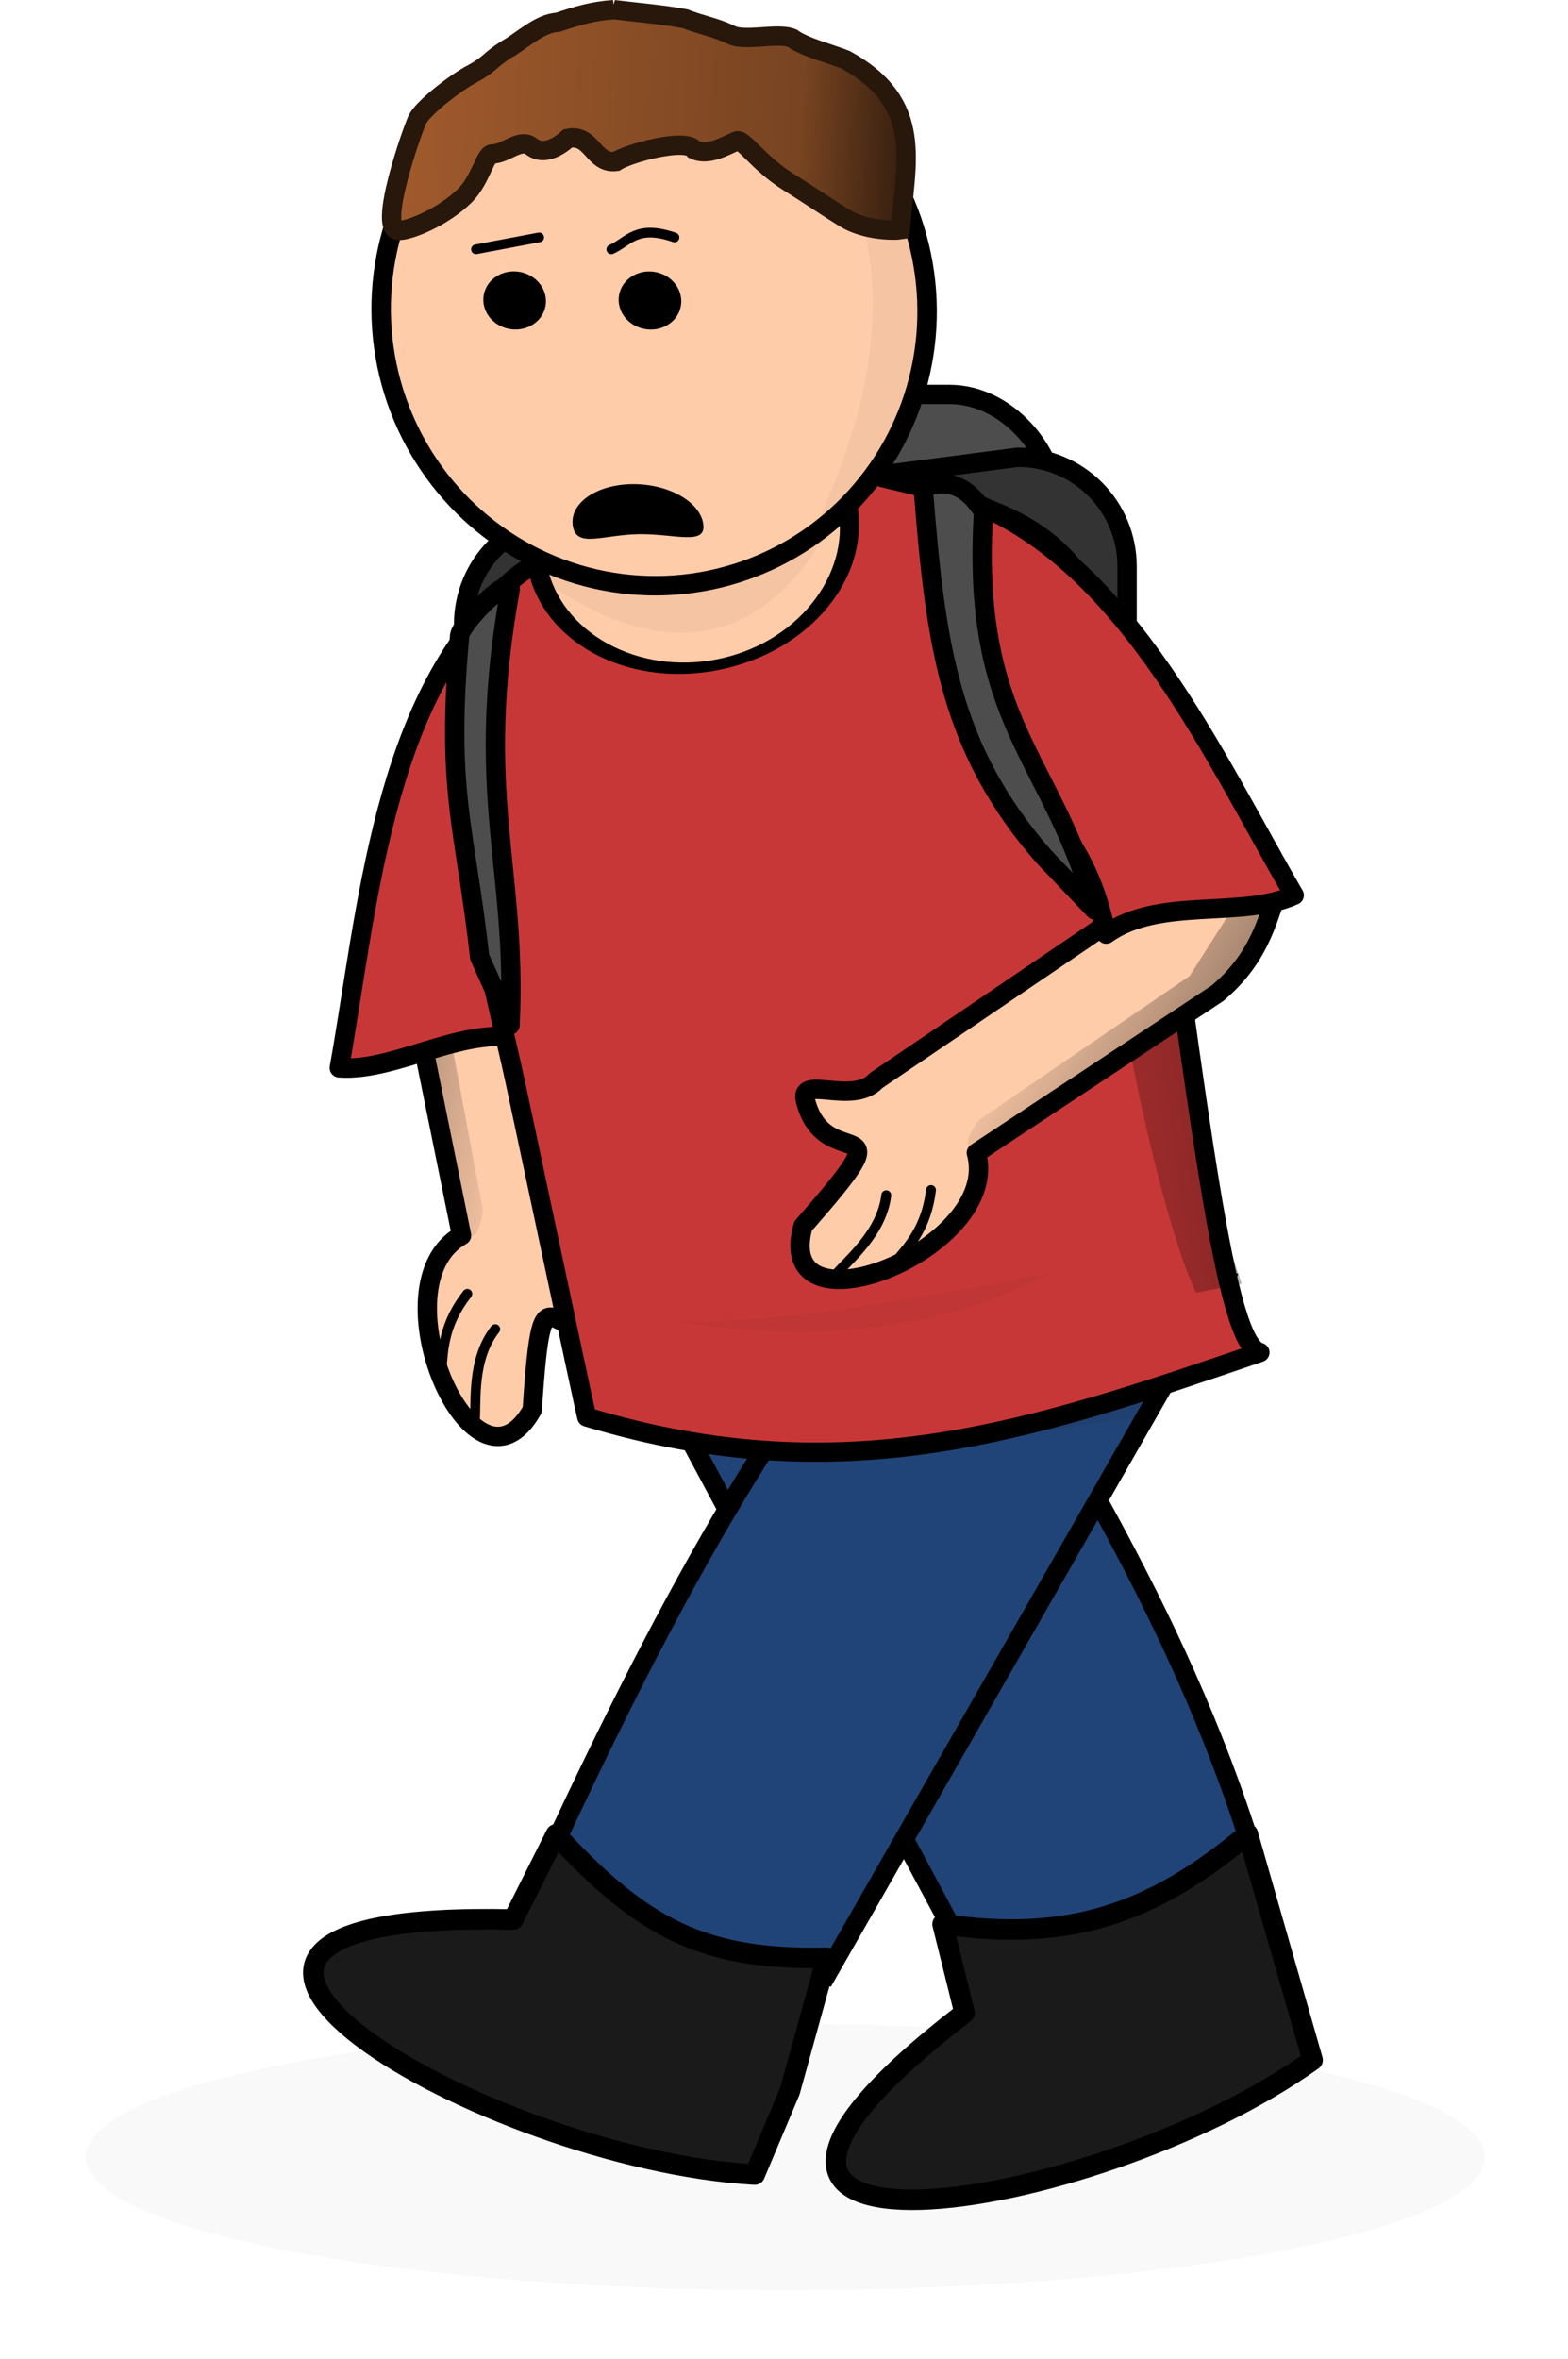 <?xml version="1.0" encoding="UTF-8" standalone="no"?>
<!-- Created with Inkscape (http://www.inkscape.org/) -->

<svg
   xmlns:dc="http://purl.org/dc/elements/1.1/"
   xmlns:cc="http://creativecommons.org/ns#"
   xmlns:rdf="http://www.w3.org/1999/02/22-rdf-syntax-ns#"
   xmlns:svg="http://www.w3.org/2000/svg"
   xmlns="http://www.w3.org/2000/svg"
   xmlns:xlink="http://www.w3.org/1999/xlink"
   xmlns:sodipodi="http://sodipodi.sourceforge.net/DTD/sodipodi-0.dtd"
   xmlns:inkscape="http://www.inkscape.org/namespaces/inkscape"
   width="43.009mm"
   height="64.694mm"
   viewBox="0 0 43.009 64.694"
   version="1.1"
   id="svg2475"
   inkscape:version="0.92.3 (2405546, 2018-03-11)"
   sodipodi:docname="guy_walking_with_backpack.svg">
  <defs
     id="defs2469">
    <linearGradient
       inkscape:collect="always"
       xlink:href="#linearGradient7335-1-6-9-8"
       id="linearGradient9377"
       gradientUnits="userSpaceOnUse"
       gradientTransform="matrix(0.718,0.262,-0.321,0.586,166.768,30.122)"
       x1="97.75"
       y1="271.125"
       x2="119.5"
       y2="261.25" />
    <linearGradient
       id="linearGradient7335-1-6-9-8"
       inkscape:collect="always">
      <stop
         id="stop7337-9-3-4"
         offset="0"
         style="stop-color:#000000;stop-opacity:0.498" />
      <stop
         id="stop7339-9-5-8"
         offset="1"
         style="stop-color:#000000;stop-opacity:0" />
    </linearGradient>
    <filter
       style="color-interpolation-filters:sRGB"
       inkscape:collect="always"
       id="filter8853"
       x="-0.035"
       width="1.071"
       y="-0.196"
       height="1.392">
      <feGaussianBlur
         inkscape:collect="always"
         stdDeviation="0.751"
         id="feGaussianBlur8855" />
    </filter>
    <filter
       style="color-interpolation-filters:sRGB"
       inkscape:collect="always"
       id="filter14267-6-7-6">
      <feGaussianBlur
         inkscape:collect="always"
         stdDeviation="0.221"
         id="feGaussianBlur14269-0-0-8" />
    </filter>
    <linearGradient
       inkscape:collect="always"
       xlink:href="#linearGradient4157-3-5-5-0-9"
       id="linearGradient22392"
       gradientUnits="userSpaceOnUse"
       gradientTransform="matrix(-0.692,-0.623,-0.708,0.522,924.641,146.246)"
       x1="181.25"
       y1="278.875"
       x2="211.75"
       y2="305.625" />
    <linearGradient
       id="linearGradient4157-3-5-5-0-9"
       inkscape:collect="always">
      <stop
         id="stop4159-2-6-7-2-7"
         offset="0"
         style="stop-color:#000000;stop-opacity:0" />
      <stop
         id="stop4161-1-29-4-5-8"
         offset="1"
         style="stop-color:#000000;stop-opacity:0.4" />
    </linearGradient>
    <filter
       inkscape:collect="always"
       id="filter25552"
       x="-0.147"
       width="1.293"
       y="-0.038"
       height="1.075">
      <feGaussianBlur
         inkscape:collect="always"
         stdDeviation="0.758"
         id="feGaussianBlur25554" />
    </filter>
    <linearGradient
       y2="129.94"
       x2="149.122"
       y1="123.44"
       x1="87.749"
       gradientTransform="matrix(0.927,-0.016,0.063,0.835,457.344,-209.212)"
       gradientUnits="userSpaceOnUse"
       id="linearGradient7978"
       xlink:href="#linearGradient6177-1-2-0-0-5-2-2"
       inkscape:collect="always" />
    <linearGradient
       inkscape:collect="always"
       id="linearGradient6177-1-2-0-0-5-2-2">
      <stop
         style="stop-color:#28170b;stop-opacity:1"
         offset="0"
         id="stop6179-8-6-9-8-5-1-7" />
      <stop
         id="stop6181-2-3-2-1-0-7-2"
         offset="0.241"
         style="stop-color:#784421;stop-opacity:1" />
      <stop
         style="stop-color:#a05a2c;stop-opacity:1"
         offset="1"
         id="stop6183-4-6-6-2-7-7-1" />
    </linearGradient>
    <linearGradient
       inkscape:collect="always"
       xlink:href="#linearGradient7335-1-6-9-8"
       id="linearGradient3166"
       gradientUnits="userSpaceOnUse"
       gradientTransform="matrix(0.718,0.262,-0.321,0.586,166.768,30.122)"
       x1="97.75"
       y1="271.125"
       x2="119.5"
       y2="261.25" />
    <filter
       inkscape:collect="always"
       style="color-interpolation-filters:sRGB"
       id="filter3173"
       x="-0.061"
       width="1.123"
       y="-0.279"
       height="1.558">
      <feGaussianBlur
         inkscape:collect="always"
         stdDeviation="2.879"
         id="feGaussianBlur3175" />
    </filter>
  </defs>
  <sodipodi:namedview
     id="base"
     pagecolor="#ffffff"
     bordercolor="#666666"
     borderopacity="1.0"
     inkscape:pageopacity="0.0"
     inkscape:pageshadow="2"
     inkscape:zoom="1.979899"
     inkscape:cx="86.493489"
     inkscape:cy="216.44306"
     inkscape:document-units="mm"
     inkscape:current-layer="g9389"
     showgrid="false"
     inkscape:window-width="1920"
     inkscape:window-height="1172"
     inkscape:window-x="1600"
     inkscape:window-y="0"
     inkscape:window-maximized="1"
     fit-margin-top="0"
     fit-margin-left="0"
     fit-margin-right="0"
     fit-margin-bottom="0" />
  <g
     inkscape:label="Layer 1"
     inkscape:groupmode="layer"
     id="layer1"
     transform="translate(-98.014,-216.168)">
    <g
       transform="matrix(0.265,0,0,0.265,103.129,178.246)"
       style="display:inline"
       id="g9389"
       clip-path="none">
      <ellipse
         ry="12.374"
         rx="56.215"
         cy="312.048"
         cx="71.064"
         style="display:inline;opacity:0.15;fill:#000000;fill-opacity:1;stroke:none;filter:url(#filter3173)"
         id="path5262-8"
         transform="matrix(1.288,0,0,1.113,-29.556,19.002)" />
      <rect
         style="color:#000000;display:inline;overflow:visible;visibility:visible;fill:#4d4d4d;fill-opacity:1;fill-rule:nonzero;stroke:#000000;stroke-width:2;marker:none;enable-background:accumulate"
         id="rect9381"
         width="52.675"
         height="87.717"
         x="37.184"
         y="183.916"
         ry="10.88" />
      <path
         sodipodi:nodetypes="ccccccccc"
         id="rect9379"
         d="m 39.997,196.416 46.048,-6 c 6.268,0 11.314,5.046 11.314,11.314 v 64.589 c 0,6.268 -5.046,11.314 -11.314,11.314 H 39.997 c -6.268,0 -11.314,-5.046 -11.314,-11.314 V 207.729 c 0,-6.268 5.046,-11.314 11.314,-11.314 z"
         style="color:#000000;display:inline;overflow:visible;visibility:visible;fill:#333333;fill-opacity:1;fill-rule:nonzero;stroke:#000000;stroke-width:2;marker:none;enable-background:accumulate"
         inkscape:connector-curvature="0" />
      <g
         clip-path="none"
         transform="matrix(-0.999,0.045,0.045,0.999,665.462,26.913)"
         style="display:inline"
         id="g22306">
        <path
           style="fill:#214478;fill-opacity:1;stroke:#000000;stroke-width:2;stroke-linecap:butt;stroke-linejoin:miter;stroke-opacity:1"
           d="m 633.037,219.771 -36.946,77.075 -28.377,-11.607 c 6.418,-26.568 19.214,-47.556 30.676,-69.711"
           id="path22308"
           sodipodi:nodetypes="cccc"
           inkscape:connector-curvature="0" />
        <path
           sodipodi:nodetypes="cccccc"
           id="path22310"
           d="m 600.788,288.541 -1.865,9.28 c 38.555,26.969 -12.241,21.799 -35.765,6.495 l 2.173,-9.106 3.476,-14.569 c 10.153,7.793 19.034,10.405 31.981,7.901 z"
           style="display:inline;fill:#1a1a1a;fill-opacity:1;fill-rule:nonzero;stroke:#000000;stroke-width:2.123;stroke-linecap:round;stroke-linejoin:round;stroke-miterlimit:4;stroke-dasharray:none;stroke-dashoffset:0;stroke-opacity:1"
           inkscape:connector-curvature="0" />
        <path
           style="fill:#214478;fill-opacity:1;stroke:#000000;stroke-width:2;stroke-linecap:butt;stroke-linejoin:miter;stroke-opacity:1"
           d="m 568.027,222.196 45.034,71.115 30.406,-9.192 C 630.364,258.689 616.682,234.515 599.627,217.65"
           id="path22312"
           sodipodi:nodetypes="cccc"
           inkscape:connector-curvature="0" />
        <path
           style="display:inline;fill:#1a1a1a;fill-opacity:1;fill-rule:nonzero;stroke:#000000;stroke-width:2.123;stroke-linecap:round;stroke-linejoin:round;stroke-miterlimit:4;stroke-dasharray:none;stroke-dashoffset:0;stroke-opacity:1"
           d="m 640.347,277.465 4.81,8.599 c 46.943,-3.178 4.139,24.656 -23.781,27.491 l -4.019,-8.455 -4.433,-13.618 c 12.796,-0.299 18.911,-3.946 27.424,-14.017 z"
           id="path22314"
           sodipodi:nodetypes="cccccc"
           inkscape:connector-curvature="0" />
        <g
           style="display:inline"
           transform="matrix(-1.257,0.318,0.318,1.257,780.344,-130.955)"
           id="g9367">
          <path
             style="fill:#ffccaa;fill-opacity:1;fill-rule:evenodd;stroke:#000000;stroke-width:1.544;stroke-linecap:round;stroke-linejoin:round;stroke-miterlimit:4;stroke-dasharray:none;stroke-opacity:1"
             d="m 156.459,202.643 c -0.825,2.888 -1.768,5.71 -0.588,9.717 l 9.051,21.231 c -6.016,5.221 5.427,21.54 8.331,12.49 -1.825,-13.171 0.546,-4.142 5.352,-8.455 1.621,-1.454 -3.382,-1.716 -3.829,-4.457 l -8.179,-19.817 -0.294,-7.718 c -3.341,-1.228 -7.501,-1.01 -9.843,-2.991 z"
             id="path9369"
             sodipodi:nodetypes="ccccsccccc"
             inkscape:connector-curvature="0" />
          <path
             style="fill:url(#linearGradient3166);fill-rule:evenodd;stroke:none"
             d="m 156.744,202.347 c -0.651,3.133 -1.633,6.081 -0.81,10.037 l 8.684,21.032 c 0.81,0.169 1.664,0.733 1.596,-2.078 l -7.726,-18.901 0.138,-8.613 z"
             id="path9371"
             sodipodi:nodetypes="ccccccc"
             inkscape:connector-curvature="0" />
          <path
             style="fill:none;stroke:#000000;stroke-width:0.79px;stroke-linecap:round;stroke-linejoin:round;stroke-opacity:1"
             d="m 168.938,247.875 c -0.179,-1.516 -1.238,-4.782 0.125,-7.5"
             id="path9373"
             sodipodi:nodetypes="cc"
             inkscape:connector-curvature="0" />
          <path
             sodipodi:nodetypes="cc"
             id="path9375"
             d="m 165.5,244.312 c -0.179,-1.516 -0.551,-3.532 0.812,-6.25"
             style="fill:none;stroke:#000000;stroke-width:0.79px;stroke-linecap:round;stroke-linejoin:round;stroke-opacity:1"
             inkscape:connector-curvature="0" />
        </g>
        <path
           clip-path="none"
           sodipodi:nodetypes="cccsc"
           id="path9365"
           d="m 635.394,177.301 c 2.726,5.06 4.883,10.026 4.019,17.923 6.357,-2.082 13.785,2.7 19.765,1.994 -3.597,-15.872 -6.143,-37.885 -19.61,-48.787 -5.813,-4.706 -15.605,-7.814 -12.749,-12.098"
           style="display:inline;fill:#c83737;fill-opacity:1;fill-rule:nonzero;stroke:#000000;stroke-width:2.005;stroke-linecap:round;stroke-linejoin:round;stroke-miterlimit:4;stroke-dashoffset:0;stroke-opacity:1"
           inkscape:connector-curvature="0" />
        <path
           style="opacity:0.25;fill:#000000;fill-opacity:1;stroke:none;filter:url(#filter8853)"
           d="m 628.341,225.58 -50.859,2.31 0.417,9.183 c 15.931,1.257 32.188,4.594 46.863,-2.129 z"
           id="rect8078"
           inkscape:connector-curvature="0"
           sodipodi:nodetypes="ccccc" />
        <path
           style="display:inline;fill:#c83737;fill-opacity:1;fill-rule:nonzero;stroke:#000000;stroke-width:1.996;stroke-linecap:round;stroke-linejoin:round;stroke-miterlimit:4;stroke-dashoffset:0;stroke-opacity:1"
           d="m 618.144,144.215 c 35.307,-4.574 28.568,24.048 23.266,53.237 -0.272,1.291 -5.911,35.719 -6.2,37.01 -26.338,9.276 -46.184,3.381 -69.895,-3.537 3.586,-1.125 5.127,-24.146 8.903,-64.545 4.386,-14.805 5.356,-22.088 22.465,-26.183 9.538,-2.823 11.18,2.957 21.462,4.018 z"
           id="path22316"
           sodipodi:nodetypes="ccccccc"
           inkscape:connector-curvature="0" />
        <path
           sodipodi:nodetypes="ccc"
           id="path11691-0-7-0"
           d="m 625.595,224.964 c -19.814,4.153 -32.558,-0.113 -38.972,-3.238 14.77,2.285 29.376,4.015 38.972,3.238 z"
           style="display:inline;opacity:0.2;fill:#000000;stroke:none;filter:url(#filter43604)"
           inkscape:connector-curvature="0" />
        <ellipse
           ry="30.25"
           rx="45.25"
           cy="301.25"
           cx="167.75"
           transform="matrix(0.062,-0.295,-0.531,-0.102,769.768,224.036)"
           id="path22334"
           style="display:inline;fill:#ffccaa;fill-opacity:1;fill-rule:nonzero;stroke:#000000;stroke-width:3.707;stroke-linecap:round;stroke-linejoin:round;stroke-miterlimit:4;stroke-dasharray:none;stroke-dashoffset:0;stroke-opacity:1" />
        <path
           transform="matrix(1.03,0.256,-0.256,1.03,505.508,-104.579)"
           style="display:inline;opacity:0.2;fill:#000000;fill-rule:evenodd;stroke:none;filter:url(#filter14267-6-7-6)"
           d="m 144.646,200.112 c 12.983,16.263 24.603,11.224 33.196,-0.748 -10.337,5.47 -23.037,5.953 -33.196,0.748 z"
           id="path22336"
           sodipodi:nodetypes="ccc"
           inkscape:connector-curvature="0" />
        <path
           style="display:inline;fill:url(#linearGradient22392);fill-rule:evenodd;stroke:none"
           d="m 571.634,224.455 -4.761,-0.719 c 4.864,-16.533 7.901,-39.938 7.389,-58.168 10.087,-0.09 1.479,49.732 -2.629,58.887 z"
           id="path22338"
           sodipodi:nodetypes="cccc"
           inkscape:connector-curvature="0" />
        <g
           id="g9325"
           transform="matrix(1.049,-0.762,0.762,1.049,242.702,89.608)"
           style="display:inline">
          <path
             sodipodi:nodetypes="ccccsccccc"
             id="path9327"
             d="m 156.459,202.643 c -0.825,2.888 -1.768,5.71 -0.588,9.717 l 9.051,21.231 c -6.016,5.221 5.427,21.54 8.331,12.49 -1.825,-13.171 0.546,-4.142 5.352,-8.455 1.621,-1.454 -3.382,-1.716 -3.829,-4.457 l -8.179,-19.817 -0.294,-7.718 c -3.341,-1.228 -7.501,-1.01 -9.843,-2.991 z"
             style="fill:#ffccaa;fill-opacity:1;fill-rule:evenodd;stroke:#000000;stroke-width:1.544;stroke-linecap:round;stroke-linejoin:round;stroke-miterlimit:4;stroke-dasharray:none;stroke-opacity:1"
             inkscape:connector-curvature="0" />
          <path
             sodipodi:nodetypes="ccccccc"
             id="path9329"
             d="m 156.744,202.347 c -0.651,3.133 -1.633,6.081 -0.81,10.037 l 8.684,21.032 c 0.81,0.169 1.664,0.733 1.596,-2.078 l -7.726,-18.901 0.138,-8.613 z"
             style="fill:url(#linearGradient9377);fill-rule:evenodd;stroke:none"
             inkscape:connector-curvature="0" />
          <path
             sodipodi:nodetypes="cc"
             id="path9331"
             d="m 168.938,247.875 c -0.179,-1.516 -1.238,-4.782 0.125,-7.5"
             style="fill:none;stroke:#000000;stroke-width:0.79px;stroke-linecap:round;stroke-linejoin:round;stroke-opacity:1"
             inkscape:connector-curvature="0" />
          <path
             style="fill:none;stroke:#000000;stroke-width:0.79px;stroke-linecap:round;stroke-linejoin:round;stroke-opacity:1"
             d="m 165.5,244.312 c -0.179,-1.516 -0.551,-3.532 0.812,-6.25"
             id="path9333"
             sodipodi:nodetypes="cc"
             inkscape:connector-curvature="0" />
        </g>
        <path
           style="display:inline;fill:#c83737;fill-opacity:1;fill-rule:nonzero;stroke:#000000;stroke-width:2.005;stroke-linecap:round;stroke-linejoin:round;stroke-miterlimit:4;stroke-dashoffset:0;stroke-opacity:1"
           d="m 587.736,170.674 c -3.933,4.191 -7.291,8.438 -8.482,16.292 -5.61,-3.643 -14.016,-0.926 -19.615,-3.143 7.548,-14.418 15.656,-35.042 31.468,-42.125 6.826,-3.057 17.087,-3.549 15.426,-8.423"
           id="path8733"
           sodipodi:nodetypes="cccsc"
           clip-path="none"
           inkscape:connector-curvature="0" />
        <g
           transform="matrix(0.94,-0.137,0.137,0.94,94.838,277.028)"
           id="g22154-9"
           style="display:inline">
          <ellipse
             ry="29.698"
             rx="29.345"
             cy="126.433"
             cx="124.804"
             style="display:inline;fill:#ffccaa;fill-opacity:1;fill-rule:nonzero;stroke:#000000;stroke-width:2.094;stroke-linecap:round;stroke-linejoin:round;stroke-miterlimit:4;stroke-dasharray:none;stroke-dashoffset:0;stroke-opacity:1"
             id="path19369-5"
             transform="matrix(0.967,0.302,-0.302,0.965,491.571,-242.69)" />
          <path
             style="display:inline;opacity:0.2;fill:#000000;fill-opacity:1;fill-rule:nonzero;stroke:none;filter:url(#filter25552)"
             d="m 558.579,-106.85 c -8.886,5.212 -15.012,17.321 -13.163,29.314 0.681,7.721 4.484,14.448 9.687,18.829 -6.432,-17.724 -7.644,-32.039 3.475,-48.143 z"
             id="path19371-6"
             sodipodi:nodetypes="cccc"
             inkscape:connector-curvature="0" />
          <path
             inkscape:connector-curvature="0"
             sodipodi:nodetypes="ccccccsccccccssccccccc"
             id="path21503-3"
             d="m 581.704,-115.128 c 2.252,0.378 3.863,1.049 5.973,1.991 1.885,0.246 3.82,2.518 5.22,3.471 1.789,1.397 1.547,1.718 3.449,3.029 1.481,0.939 4.851,4.051 5.45,5.505 0.429,1.177 3.226,12.588 0.839,12.261 -1.089,-0.04 -4.665,-1.9 -6.81,-4.498 -1.524,-1.846 -1.732,-4.657 -2.477,-4.795 -1.491,-0.118 -2.859,-2.098 -4.217,-1.226 -1.41,0.885 -2.934,-0.286 -3.853,-1.289 -2.578,-0.78 -3.018,2.534 -5.457,1.983 -1.251,-1.03 -7.349,-3.351 -8.345,-2.13 -1.545,0.549 -3.213,-0.661 -4.491,-1.389 -0.636,-0.44 -2.597,2.156 -6.113,3.882 -2.198,1.079 -4.44,2.306 -6.453,3.286 -2.441,1.188 -5.637,0.811 -6.167,0.669 0.178,-7.342 -1.302,-13.931 7.737,-17.82 1.682,-0.504 4.59,-0.906 6.071,-1.773 1.687,-0.514 5.234,0.994 6.824,0.238 1.849,-0.628 3.096,-0.651 4.981,-1.178 2.393,-0.209 5.426,-0.168 7.842,-0.218 v 0 z"
             style="display:inline;fill:url(#linearGradient7978);fill-rule:evenodd;stroke:#28170b;stroke-width:2.106;stroke-linecap:butt;stroke-linejoin:miter;stroke-miterlimit:4;stroke-dasharray:none;stroke-opacity:1" />
          <ellipse
             ry="4.331"
             rx="4.685"
             cy="146.144"
             cx="109.16"
             transform="matrix(-0.728,0.05,0.05,0.728,661.463,-194.386)"
             id="path21477-7"
             style="display:inline;fill:#000000;fill-opacity:1;fill-rule:nonzero;stroke:none" />
          <ellipse
             ry="4.331"
             rx="4.685"
             cy="146.144"
             cx="109.16"
             style="display:inline;fill:#000000;fill-opacity:1;fill-rule:nonzero;stroke:none"
             id="path8020"
             transform="matrix(-0.728,0.05,0.05,0.728,646.791,-195.847)" />
          <path
             style="display:inline;fill:#000000;fill-opacity:1;fill-rule:nonzero;stroke:none"
             d="m 580.547,-58.728 c -0.62,2.399 -3.329,0.635 -7.226,0.18 -3.897,-0.456 -7.508,0.569 -6.887,-1.829 0.62,-2.399 4.282,-3.974 8.18,-3.519 3.897,0.456 6.554,2.769 5.934,5.168 z"
             id="path25545"
             inkscape:connector-curvature="0"
             sodipodi:nodetypes="sssss" />
          <path
             style="fill:none;stroke:#000000;stroke-width:1.053;stroke-linecap:round;stroke-linejoin:round;stroke-opacity:1"
             d="m 572.652,-91.099 c 4.295,-1.021 4.925,0.959 6.726,1.98"
             id="path25547"
             inkscape:connector-curvature="0"
             sodipodi:nodetypes="cc" />
          <path
             sodipodi:nodetypes="cc"
             inkscape:connector-curvature="0"
             id="path25556"
             d="m 587.324,-89.638 6.726,1.98"
             style="fill:none;stroke:#000000;stroke-width:1.053;stroke-linecap:round;stroke-linejoin:round;stroke-opacity:1" />
        </g>
      </g>
      <path
         sodipodi:nodetypes="ccccc"
         id="rect9383"
         d="m 76.25,193.5 c 3.172,-1.025 4.897,0.448 6.25,2.562 -1.363,22.018 7.231,25.464 11.5,41.188 l -5.25,-5.5 C 78.993,220.599 77.521,209.878 76.25,193.5 Z"
         style="color:#000000;display:inline;overflow:visible;visibility:visible;fill:#4d4d4d;fill-opacity:1;fill-rule:nonzero;stroke:#000000;stroke-width:2;stroke-linecap:round;stroke-linejoin:round;stroke-miterlimit:4;stroke-dashoffset:0;stroke-opacity:1;marker:none;enable-background:accumulate"
         inkscape:connector-curvature="0" />
      <path
         style="color:#000000;display:inline;overflow:visible;visibility:visible;fill:#4d4d4d;fill-opacity:1;fill-rule:nonzero;stroke:#000000;stroke-width:2;stroke-linecap:round;stroke-linejoin:round;stroke-miterlimit:4;stroke-dashoffset:0;stroke-opacity:1;marker:none;enable-background:accumulate"
         d="m 28.265,208.974 c -0.077,-1.129 5.009,-6.357 5.249,-4.938 -3.82,21.161 0.763,28.907 -0.021,45.135 l -3.148,-7.046 c -1.509,-13.546 -3.538,-17.001 -2.08,-33.151 z"
         id="path9386"
         sodipodi:nodetypes="ccccc"
         inkscape:connector-curvature="0" />
    </g>
  </g>
</svg>
